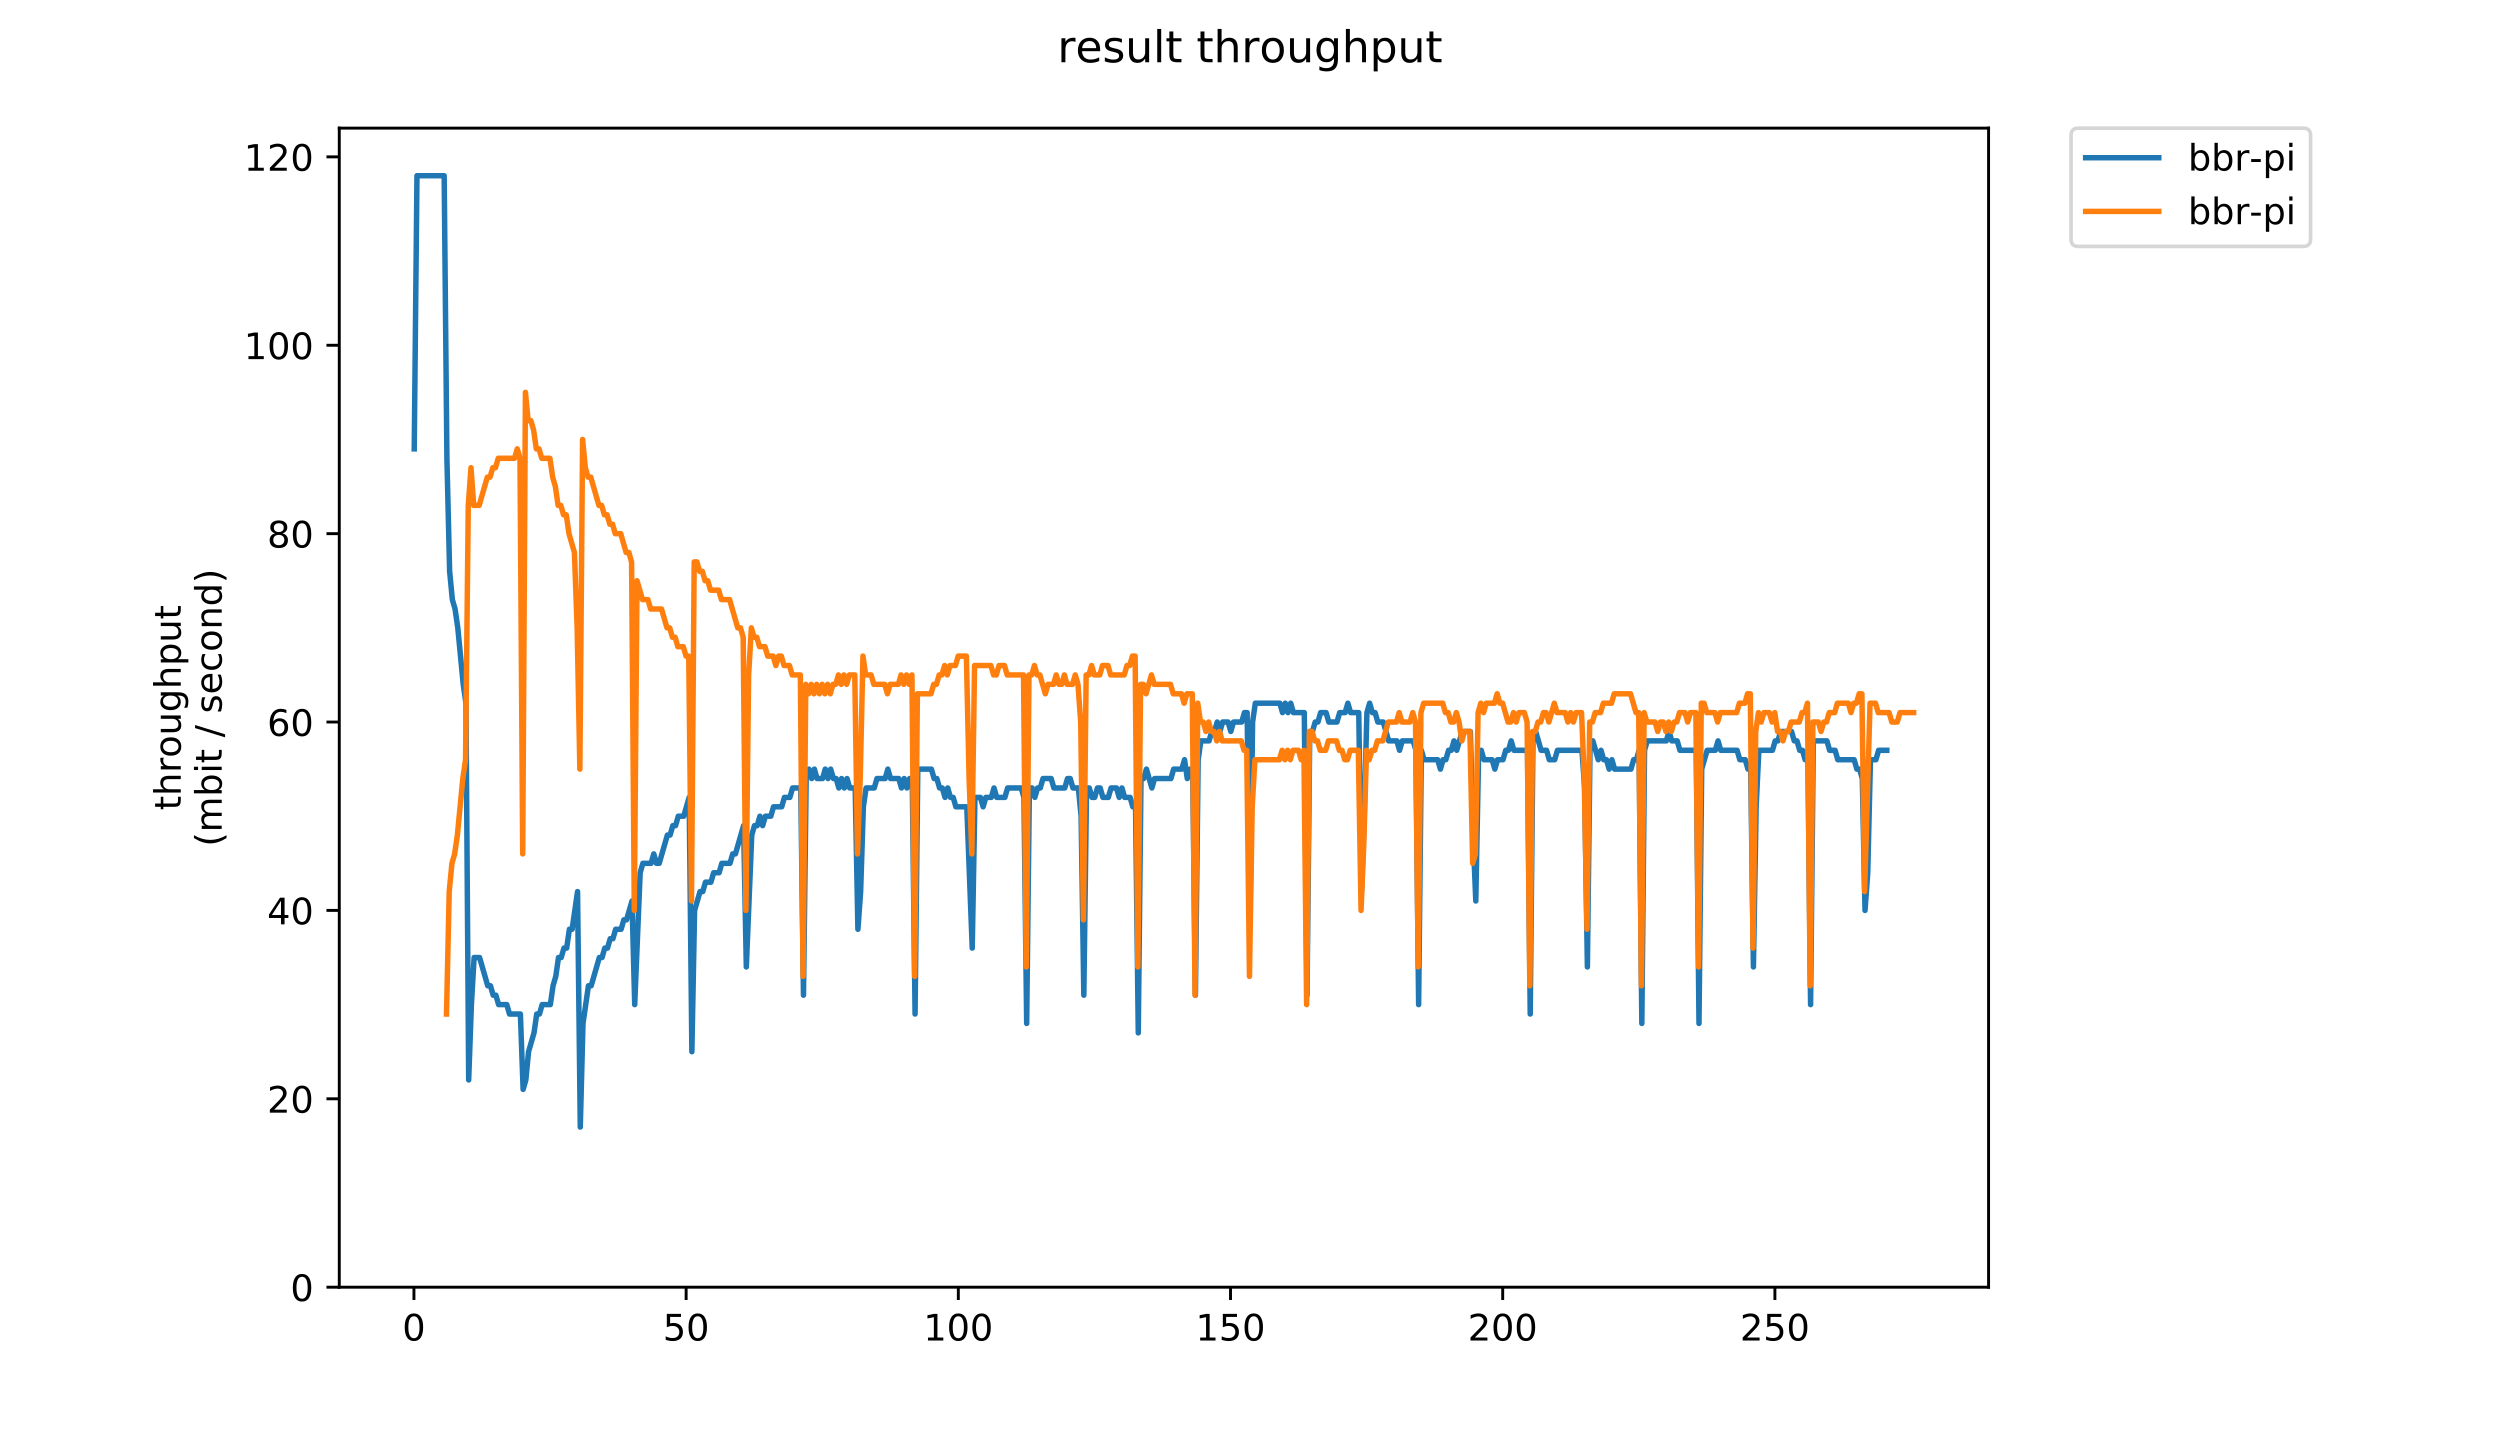 <?xml version="1.0" encoding="utf-8" standalone="no"?>
<!DOCTYPE svg PUBLIC "-//W3C//DTD SVG 1.1//EN"
  "http://www.w3.org/Graphics/SVG/1.1/DTD/svg11.dtd">
<!-- Created with matplotlib (https://matplotlib.org/) -->
<svg height="396pt" version="1.1" viewBox="0 0 684 396" width="684pt" xmlns="http://www.w3.org/2000/svg" xmlns:xlink="http://www.w3.org/1999/xlink">
 <defs>
  <style type="text/css">
*{stroke-linecap:butt;stroke-linejoin:round;}
  </style>
 </defs>
 <g id="figure_1">
  <g id="patch_1">
   <path d="M 0 396 
L 684 396 
L 684 0 
L 0 0 
z
" style="fill:#ffffff;"/>
  </g>
  <g id="axes_1">
   <g id="patch_2">
    <path d="M 92.824 352.174 
L 544.074 352.174 
L 544.074 35.062 
L 92.824 35.062 
z
" style="fill:#ffffff;"/>
   </g>
   <g id="matplotlib.axis_1">
    <g id="xtick_1">
     <g id="line2d_1">
      <defs>
       <path d="M 0 0 
L 0 3.5 
" id="m54b9639ca2" style="stroke:#000000;stroke-width:0.8;"/>
      </defs>
      <g>
       <use style="stroke:#000000;stroke-width:0.8;" x="113.253" xlink:href="#m54b9639ca2" y="352.174"/>
      </g>
     </g>
     <g id="text_1">
      <!-- 0 -->
      <defs>
       <path d="M 31.781 66.406 
Q 24.172 66.406 20.328 58.906 
Q 16.5 51.422 16.5 36.375 
Q 16.5 21.391 20.328 13.891 
Q 24.172 6.391 31.781 6.391 
Q 39.453 6.391 43.281 13.891 
Q 47.125 21.391 47.125 36.375 
Q 47.125 51.422 43.281 58.906 
Q 39.453 66.406 31.781 66.406 
z
M 31.781 74.219 
Q 44.047 74.219 50.516 64.516 
Q 56.984 54.828 56.984 36.375 
Q 56.984 17.969 50.516 8.266 
Q 44.047 -1.422 31.781 -1.422 
Q 19.531 -1.422 13.062 8.266 
Q 6.594 17.969 6.594 36.375 
Q 6.594 54.828 13.062 64.516 
Q 19.531 74.219 31.781 74.219 
z
" id="DejaVuSans-48"/>
      </defs>
      <g transform="translate(110.072 366.773)scale(0.1 -0.1)">
       <use xlink:href="#DejaVuSans-48"/>
      </g>
     </g>
    </g>
    <g id="xtick_2">
     <g id="line2d_2">
      <g>
       <use style="stroke:#000000;stroke-width:0.8;" x="187.725" xlink:href="#m54b9639ca2" y="352.174"/>
      </g>
     </g>
     <g id="text_2">
      <!-- 50 -->
      <defs>
       <path d="M 10.797 72.906 
L 49.516 72.906 
L 49.516 64.594 
L 19.828 64.594 
L 19.828 46.734 
Q 21.969 47.469 24.109 47.828 
Q 26.266 48.188 28.422 48.188 
Q 40.625 48.188 47.75 41.5 
Q 54.891 34.812 54.891 23.391 
Q 54.891 11.625 47.562 5.094 
Q 40.234 -1.422 26.906 -1.422 
Q 22.312 -1.422 17.547 -0.641 
Q 12.797 0.141 7.719 1.703 
L 7.719 11.625 
Q 12.109 9.234 16.797 8.062 
Q 21.484 6.891 26.703 6.891 
Q 35.156 6.891 40.078 11.328 
Q 45.016 15.766 45.016 23.391 
Q 45.016 31 40.078 35.438 
Q 35.156 39.891 26.703 39.891 
Q 22.75 39.891 18.812 39.016 
Q 14.891 38.141 10.797 36.281 
z
" id="DejaVuSans-53"/>
      </defs>
      <g transform="translate(181.363 366.773)scale(0.1 -0.1)">
       <use xlink:href="#DejaVuSans-53"/>
       <use x="63.623" xlink:href="#DejaVuSans-48"/>
      </g>
     </g>
    </g>
    <g id="xtick_3">
     <g id="line2d_3">
      <g>
       <use style="stroke:#000000;stroke-width:0.8;" x="262.197" xlink:href="#m54b9639ca2" y="352.174"/>
      </g>
     </g>
     <g id="text_3">
      <!-- 100 -->
      <defs>
       <path d="M 12.406 8.297 
L 28.516 8.297 
L 28.516 63.922 
L 10.984 60.406 
L 10.984 69.391 
L 28.422 72.906 
L 38.281 72.906 
L 38.281 8.297 
L 54.391 8.297 
L 54.391 0 
L 12.406 0 
z
" id="DejaVuSans-49"/>
      </defs>
      <g transform="translate(252.653 366.773)scale(0.1 -0.1)">
       <use xlink:href="#DejaVuSans-49"/>
       <use x="63.623" xlink:href="#DejaVuSans-48"/>
       <use x="127.246" xlink:href="#DejaVuSans-48"/>
      </g>
     </g>
    </g>
    <g id="xtick_4">
     <g id="line2d_4">
      <g>
       <use style="stroke:#000000;stroke-width:0.8;" x="336.668" xlink:href="#m54b9639ca2" y="352.174"/>
      </g>
     </g>
     <g id="text_4">
      <!-- 150 -->
      <g transform="translate(327.125 366.773)scale(0.1 -0.1)">
       <use xlink:href="#DejaVuSans-49"/>
       <use x="63.623" xlink:href="#DejaVuSans-53"/>
       <use x="127.246" xlink:href="#DejaVuSans-48"/>
      </g>
     </g>
    </g>
    <g id="xtick_5">
     <g id="line2d_5">
      <g>
       <use style="stroke:#000000;stroke-width:0.8;" x="411.14" xlink:href="#m54b9639ca2" y="352.174"/>
      </g>
     </g>
     <g id="text_5">
      <!-- 200 -->
      <defs>
       <path d="M 19.188 8.297 
L 53.609 8.297 
L 53.609 0 
L 7.328 0 
L 7.328 8.297 
Q 12.938 14.109 22.625 23.891 
Q 32.328 33.688 34.812 36.531 
Q 39.547 41.844 41.422 45.531 
Q 43.312 49.219 43.312 52.781 
Q 43.312 58.594 39.234 62.25 
Q 35.156 65.922 28.609 65.922 
Q 23.969 65.922 18.812 64.312 
Q 13.672 62.703 7.812 59.422 
L 7.812 69.391 
Q 13.766 71.781 18.938 73 
Q 24.125 74.219 28.422 74.219 
Q 39.75 74.219 46.484 68.547 
Q 53.219 62.891 53.219 53.422 
Q 53.219 48.922 51.531 44.891 
Q 49.859 40.875 45.406 35.406 
Q 44.188 33.984 37.641 27.219 
Q 31.109 20.453 19.188 8.297 
z
" id="DejaVuSans-50"/>
      </defs>
      <g transform="translate(401.596 366.773)scale(0.1 -0.1)">
       <use xlink:href="#DejaVuSans-50"/>
       <use x="63.623" xlink:href="#DejaVuSans-48"/>
       <use x="127.246" xlink:href="#DejaVuSans-48"/>
      </g>
     </g>
    </g>
    <g id="xtick_6">
     <g id="line2d_6">
      <g>
       <use style="stroke:#000000;stroke-width:0.8;" x="485.612" xlink:href="#m54b9639ca2" y="352.174"/>
      </g>
     </g>
     <g id="text_6">
      <!-- 250 -->
      <g transform="translate(476.068 366.773)scale(0.1 -0.1)">
       <use xlink:href="#DejaVuSans-50"/>
       <use x="63.623" xlink:href="#DejaVuSans-53"/>
       <use x="127.246" xlink:href="#DejaVuSans-48"/>
      </g>
     </g>
    </g>
   </g>
   <g id="matplotlib.axis_2">
    <g id="ytick_1">
     <g id="line2d_7">
      <defs>
       <path d="M 0 0 
L -3.5 0 
" id="m27538dde9c" style="stroke:#000000;stroke-width:0.8;"/>
      </defs>
      <g>
       <use style="stroke:#000000;stroke-width:0.8;" x="92.824" xlink:href="#m27538dde9c" y="352.174"/>
      </g>
     </g>
     <g id="text_7">
      <!-- 0 -->
      <g transform="translate(79.461 355.973)scale(0.1 -0.1)">
       <use xlink:href="#DejaVuSans-48"/>
      </g>
     </g>
    </g>
    <g id="ytick_2">
     <g id="line2d_8">
      <g>
       <use style="stroke:#000000;stroke-width:0.8;" x="92.824" xlink:href="#m27538dde9c" y="300.632"/>
      </g>
     </g>
     <g id="text_8">
      <!-- 20 -->
      <g transform="translate(73.099 304.431)scale(0.1 -0.1)">
       <use xlink:href="#DejaVuSans-50"/>
       <use x="63.623" xlink:href="#DejaVuSans-48"/>
      </g>
     </g>
    </g>
    <g id="ytick_3">
     <g id="line2d_9">
      <g>
       <use style="stroke:#000000;stroke-width:0.8;" x="92.824" xlink:href="#m27538dde9c" y="249.09"/>
      </g>
     </g>
     <g id="text_9">
      <!-- 40 -->
      <defs>
       <path d="M 37.797 64.312 
L 12.891 25.391 
L 37.797 25.391 
z
M 35.203 72.906 
L 47.609 72.906 
L 47.609 25.391 
L 58.016 25.391 
L 58.016 17.188 
L 47.609 17.188 
L 47.609 0 
L 37.797 0 
L 37.797 17.188 
L 4.891 17.188 
L 4.891 26.703 
z
" id="DejaVuSans-52"/>
      </defs>
      <g transform="translate(73.099 252.89)scale(0.1 -0.1)">
       <use xlink:href="#DejaVuSans-52"/>
       <use x="63.623" xlink:href="#DejaVuSans-48"/>
      </g>
     </g>
    </g>
    <g id="ytick_4">
     <g id="line2d_10">
      <g>
       <use style="stroke:#000000;stroke-width:0.8;" x="92.824" xlink:href="#m27538dde9c" y="197.548"/>
      </g>
     </g>
     <g id="text_10">
      <!-- 60 -->
      <defs>
       <path d="M 33.016 40.375 
Q 26.375 40.375 22.484 35.828 
Q 18.609 31.297 18.609 23.391 
Q 18.609 15.531 22.484 10.953 
Q 26.375 6.391 33.016 6.391 
Q 39.656 6.391 43.531 10.953 
Q 47.406 15.531 47.406 23.391 
Q 47.406 31.297 43.531 35.828 
Q 39.656 40.375 33.016 40.375 
z
M 52.594 71.297 
L 52.594 62.312 
Q 48.875 64.062 45.094 64.984 
Q 41.312 65.922 37.594 65.922 
Q 27.828 65.922 22.672 59.328 
Q 17.531 52.734 16.797 39.406 
Q 19.672 43.656 24.016 45.922 
Q 28.375 48.188 33.594 48.188 
Q 44.578 48.188 50.953 41.516 
Q 57.328 34.859 57.328 23.391 
Q 57.328 12.156 50.688 5.359 
Q 44.047 -1.422 33.016 -1.422 
Q 20.359 -1.422 13.672 8.266 
Q 6.984 17.969 6.984 36.375 
Q 6.984 53.656 15.188 63.938 
Q 23.391 74.219 37.203 74.219 
Q 40.922 74.219 44.703 73.484 
Q 48.484 72.75 52.594 71.297 
z
" id="DejaVuSans-54"/>
      </defs>
      <g transform="translate(73.099 201.348)scale(0.1 -0.1)">
       <use xlink:href="#DejaVuSans-54"/>
       <use x="63.623" xlink:href="#DejaVuSans-48"/>
      </g>
     </g>
    </g>
    <g id="ytick_5">
     <g id="line2d_11">
      <g>
       <use style="stroke:#000000;stroke-width:0.8;" x="92.824" xlink:href="#m27538dde9c" y="146.006"/>
      </g>
     </g>
     <g id="text_11">
      <!-- 80 -->
      <defs>
       <path d="M 31.781 34.625 
Q 24.75 34.625 20.719 30.859 
Q 16.703 27.094 16.703 20.516 
Q 16.703 13.922 20.719 10.156 
Q 24.75 6.391 31.781 6.391 
Q 38.812 6.391 42.859 10.172 
Q 46.922 13.969 46.922 20.516 
Q 46.922 27.094 42.891 30.859 
Q 38.875 34.625 31.781 34.625 
z
M 21.922 38.812 
Q 15.578 40.375 12.031 44.719 
Q 8.5 49.078 8.5 55.328 
Q 8.5 64.062 14.719 69.141 
Q 20.953 74.219 31.781 74.219 
Q 42.672 74.219 48.875 69.141 
Q 55.078 64.062 55.078 55.328 
Q 55.078 49.078 51.531 44.719 
Q 48 40.375 41.703 38.812 
Q 48.828 37.156 52.797 32.312 
Q 56.781 27.484 56.781 20.516 
Q 56.781 9.906 50.312 4.234 
Q 43.844 -1.422 31.781 -1.422 
Q 19.734 -1.422 13.25 4.234 
Q 6.781 9.906 6.781 20.516 
Q 6.781 27.484 10.781 32.312 
Q 14.797 37.156 21.922 38.812 
z
M 18.312 54.391 
Q 18.312 48.734 21.844 45.562 
Q 25.391 42.391 31.781 42.391 
Q 38.141 42.391 41.719 45.562 
Q 45.312 48.734 45.312 54.391 
Q 45.312 60.062 41.719 63.234 
Q 38.141 66.406 31.781 66.406 
Q 25.391 66.406 21.844 63.234 
Q 18.312 60.062 18.312 54.391 
z
" id="DejaVuSans-56"/>
      </defs>
      <g transform="translate(73.099 149.806)scale(0.1 -0.1)">
       <use xlink:href="#DejaVuSans-56"/>
       <use x="63.623" xlink:href="#DejaVuSans-48"/>
      </g>
     </g>
    </g>
    <g id="ytick_6">
     <g id="line2d_12">
      <g>
       <use style="stroke:#000000;stroke-width:0.8;" x="92.824" xlink:href="#m27538dde9c" y="94.465"/>
      </g>
     </g>
     <g id="text_12">
      <!-- 100 -->
      <g transform="translate(66.736 98.264)scale(0.1 -0.1)">
       <use xlink:href="#DejaVuSans-49"/>
       <use x="63.623" xlink:href="#DejaVuSans-48"/>
       <use x="127.246" xlink:href="#DejaVuSans-48"/>
      </g>
     </g>
    </g>
    <g id="ytick_7">
     <g id="line2d_13">
      <g>
       <use style="stroke:#000000;stroke-width:0.8;" x="92.824" xlink:href="#m27538dde9c" y="42.923"/>
      </g>
     </g>
     <g id="text_13">
      <!-- 120 -->
      <g transform="translate(66.736 46.722)scale(0.1 -0.1)">
       <use xlink:href="#DejaVuSans-49"/>
       <use x="63.623" xlink:href="#DejaVuSans-50"/>
       <use x="127.246" xlink:href="#DejaVuSans-48"/>
      </g>
     </g>
    </g>
    <g id="text_14">
     <!-- throughput -->
     <defs>
      <path d="M 18.312 70.219 
L 18.312 54.688 
L 36.812 54.688 
L 36.812 47.703 
L 18.312 47.703 
L 18.312 18.016 
Q 18.312 11.328 20.141 9.422 
Q 21.969 7.516 27.594 7.516 
L 36.812 7.516 
L 36.812 0 
L 27.594 0 
Q 17.188 0 13.234 3.875 
Q 9.281 7.766 9.281 18.016 
L 9.281 47.703 
L 2.688 47.703 
L 2.688 54.688 
L 9.281 54.688 
L 9.281 70.219 
z
" id="DejaVuSans-116"/>
      <path d="M 54.891 33.016 
L 54.891 0 
L 45.906 0 
L 45.906 32.719 
Q 45.906 40.484 42.875 44.328 
Q 39.844 48.188 33.797 48.188 
Q 26.516 48.188 22.312 43.547 
Q 18.109 38.922 18.109 30.906 
L 18.109 0 
L 9.078 0 
L 9.078 75.984 
L 18.109 75.984 
L 18.109 46.188 
Q 21.344 51.125 25.703 53.562 
Q 30.078 56 35.797 56 
Q 45.219 56 50.047 50.172 
Q 54.891 44.344 54.891 33.016 
z
" id="DejaVuSans-104"/>
      <path d="M 41.109 46.297 
Q 39.594 47.172 37.812 47.578 
Q 36.031 48 33.891 48 
Q 26.266 48 22.188 43.047 
Q 18.109 38.094 18.109 28.812 
L 18.109 0 
L 9.078 0 
L 9.078 54.688 
L 18.109 54.688 
L 18.109 46.188 
Q 20.953 51.172 25.484 53.578 
Q 30.031 56 36.531 56 
Q 37.453 56 38.578 55.875 
Q 39.703 55.766 41.062 55.516 
z
" id="DejaVuSans-114"/>
      <path d="M 30.609 48.391 
Q 23.391 48.391 19.188 42.75 
Q 14.984 37.109 14.984 27.297 
Q 14.984 17.484 19.156 11.844 
Q 23.344 6.203 30.609 6.203 
Q 37.797 6.203 41.984 11.859 
Q 46.188 17.531 46.188 27.297 
Q 46.188 37.016 41.984 42.703 
Q 37.797 48.391 30.609 48.391 
z
M 30.609 56 
Q 42.328 56 49.016 48.375 
Q 55.719 40.766 55.719 27.297 
Q 55.719 13.875 49.016 6.219 
Q 42.328 -1.422 30.609 -1.422 
Q 18.844 -1.422 12.172 6.219 
Q 5.516 13.875 5.516 27.297 
Q 5.516 40.766 12.172 48.375 
Q 18.844 56 30.609 56 
z
" id="DejaVuSans-111"/>
      <path d="M 8.5 21.578 
L 8.5 54.688 
L 17.484 54.688 
L 17.484 21.922 
Q 17.484 14.156 20.5 10.266 
Q 23.531 6.391 29.594 6.391 
Q 36.859 6.391 41.078 11.031 
Q 45.312 15.672 45.312 23.688 
L 45.312 54.688 
L 54.297 54.688 
L 54.297 0 
L 45.312 0 
L 45.312 8.406 
Q 42.047 3.422 37.719 1 
Q 33.406 -1.422 27.688 -1.422 
Q 18.266 -1.422 13.375 4.438 
Q 8.5 10.297 8.5 21.578 
z
M 31.109 56 
z
" id="DejaVuSans-117"/>
      <path d="M 45.406 27.984 
Q 45.406 37.75 41.375 43.109 
Q 37.359 48.484 30.078 48.484 
Q 22.859 48.484 18.828 43.109 
Q 14.797 37.75 14.797 27.984 
Q 14.797 18.266 18.828 12.891 
Q 22.859 7.516 30.078 7.516 
Q 37.359 7.516 41.375 12.891 
Q 45.406 18.266 45.406 27.984 
z
M 54.391 6.781 
Q 54.391 -7.172 48.188 -13.984 
Q 42 -20.797 29.203 -20.797 
Q 24.469 -20.797 20.266 -20.094 
Q 16.062 -19.391 12.109 -17.922 
L 12.109 -9.188 
Q 16.062 -11.328 19.922 -12.344 
Q 23.781 -13.375 27.781 -13.375 
Q 36.625 -13.375 41.016 -8.766 
Q 45.406 -4.156 45.406 5.172 
L 45.406 9.625 
Q 42.625 4.781 38.281 2.391 
Q 33.938 0 27.875 0 
Q 17.828 0 11.672 7.656 
Q 5.516 15.328 5.516 27.984 
Q 5.516 40.672 11.672 48.328 
Q 17.828 56 27.875 56 
Q 33.938 56 38.281 53.609 
Q 42.625 51.219 45.406 46.391 
L 45.406 54.688 
L 54.391 54.688 
z
" id="DejaVuSans-103"/>
      <path d="M 18.109 8.203 
L 18.109 -20.797 
L 9.078 -20.797 
L 9.078 54.688 
L 18.109 54.688 
L 18.109 46.391 
Q 20.953 51.266 25.266 53.625 
Q 29.594 56 35.594 56 
Q 45.562 56 51.781 48.094 
Q 58.016 40.188 58.016 27.297 
Q 58.016 14.406 51.781 6.484 
Q 45.562 -1.422 35.594 -1.422 
Q 29.594 -1.422 25.266 0.953 
Q 20.953 3.328 18.109 8.203 
z
M 48.688 27.297 
Q 48.688 37.203 44.609 42.844 
Q 40.531 48.484 33.406 48.484 
Q 26.266 48.484 22.188 42.844 
Q 18.109 37.203 18.109 27.297 
Q 18.109 17.391 22.188 11.75 
Q 26.266 6.109 33.406 6.109 
Q 40.531 6.109 44.609 11.75 
Q 48.688 17.391 48.688 27.297 
z
" id="DejaVuSans-112"/>
     </defs>
     <g transform="translate(49.459 221.675)rotate(-90)scale(0.1 -0.1)">
      <use xlink:href="#DejaVuSans-116"/>
      <use x="39.209" xlink:href="#DejaVuSans-104"/>
      <use x="102.588" xlink:href="#DejaVuSans-114"/>
      <use x="143.67" xlink:href="#DejaVuSans-111"/>
      <use x="204.852" xlink:href="#DejaVuSans-117"/>
      <use x="268.23" xlink:href="#DejaVuSans-103"/>
      <use x="331.707" xlink:href="#DejaVuSans-104"/>
      <use x="395.086" xlink:href="#DejaVuSans-112"/>
      <use x="458.562" xlink:href="#DejaVuSans-117"/>
      <use x="521.941" xlink:href="#DejaVuSans-116"/>
     </g>
     <!-- (mbit / second) -->
     <defs>
      <path d="M 31 75.875 
Q 24.469 64.656 21.281 53.656 
Q 18.109 42.672 18.109 31.391 
Q 18.109 20.125 21.312 9.062 
Q 24.516 -2 31 -13.188 
L 23.188 -13.188 
Q 15.875 -1.703 12.234 9.375 
Q 8.594 20.453 8.594 31.391 
Q 8.594 42.281 12.203 53.312 
Q 15.828 64.359 23.188 75.875 
z
" id="DejaVuSans-40"/>
      <path d="M 52 44.188 
Q 55.375 50.25 60.062 53.125 
Q 64.75 56 71.094 56 
Q 79.641 56 84.281 50.016 
Q 88.922 44.047 88.922 33.016 
L 88.922 0 
L 79.891 0 
L 79.891 32.719 
Q 79.891 40.578 77.094 44.375 
Q 74.312 48.188 68.609 48.188 
Q 61.625 48.188 57.562 43.547 
Q 53.516 38.922 53.516 30.906 
L 53.516 0 
L 44.484 0 
L 44.484 32.719 
Q 44.484 40.625 41.703 44.406 
Q 38.922 48.188 33.109 48.188 
Q 26.219 48.188 22.156 43.531 
Q 18.109 38.875 18.109 30.906 
L 18.109 0 
L 9.078 0 
L 9.078 54.688 
L 18.109 54.688 
L 18.109 46.188 
Q 21.188 51.219 25.484 53.609 
Q 29.781 56 35.688 56 
Q 41.656 56 45.828 52.969 
Q 50 49.953 52 44.188 
z
" id="DejaVuSans-109"/>
      <path d="M 48.688 27.297 
Q 48.688 37.203 44.609 42.844 
Q 40.531 48.484 33.406 48.484 
Q 26.266 48.484 22.188 42.844 
Q 18.109 37.203 18.109 27.297 
Q 18.109 17.391 22.188 11.75 
Q 26.266 6.109 33.406 6.109 
Q 40.531 6.109 44.609 11.75 
Q 48.688 17.391 48.688 27.297 
z
M 18.109 46.391 
Q 20.953 51.266 25.266 53.625 
Q 29.594 56 35.594 56 
Q 45.562 56 51.781 48.094 
Q 58.016 40.188 58.016 27.297 
Q 58.016 14.406 51.781 6.484 
Q 45.562 -1.422 35.594 -1.422 
Q 29.594 -1.422 25.266 0.953 
Q 20.953 3.328 18.109 8.203 
L 18.109 0 
L 9.078 0 
L 9.078 75.984 
L 18.109 75.984 
z
" id="DejaVuSans-98"/>
      <path d="M 9.422 54.688 
L 18.406 54.688 
L 18.406 0 
L 9.422 0 
z
M 9.422 75.984 
L 18.406 75.984 
L 18.406 64.594 
L 9.422 64.594 
z
" id="DejaVuSans-105"/>
      <path id="DejaVuSans-32"/>
      <path d="M 25.391 72.906 
L 33.688 72.906 
L 8.297 -9.281 
L 0 -9.281 
z
" id="DejaVuSans-47"/>
      <path d="M 44.281 53.078 
L 44.281 44.578 
Q 40.484 46.531 36.375 47.5 
Q 32.281 48.484 27.875 48.484 
Q 21.188 48.484 17.844 46.438 
Q 14.5 44.391 14.5 40.281 
Q 14.5 37.156 16.891 35.375 
Q 19.281 33.594 26.516 31.984 
L 29.594 31.297 
Q 39.156 29.25 43.188 25.516 
Q 47.219 21.781 47.219 15.094 
Q 47.219 7.469 41.188 3.016 
Q 35.156 -1.422 24.609 -1.422 
Q 20.219 -1.422 15.453 -0.562 
Q 10.688 0.297 5.422 2 
L 5.422 11.281 
Q 10.406 8.688 15.234 7.391 
Q 20.062 6.109 24.812 6.109 
Q 31.156 6.109 34.562 8.281 
Q 37.984 10.453 37.984 14.406 
Q 37.984 18.062 35.516 20.016 
Q 33.062 21.969 24.703 23.781 
L 21.578 24.516 
Q 13.234 26.266 9.516 29.906 
Q 5.812 33.547 5.812 39.891 
Q 5.812 47.609 11.281 51.797 
Q 16.75 56 26.812 56 
Q 31.781 56 36.172 55.266 
Q 40.578 54.547 44.281 53.078 
z
" id="DejaVuSans-115"/>
      <path d="M 56.203 29.594 
L 56.203 25.203 
L 14.891 25.203 
Q 15.484 15.922 20.484 11.062 
Q 25.484 6.203 34.422 6.203 
Q 39.594 6.203 44.453 7.469 
Q 49.312 8.734 54.109 11.281 
L 54.109 2.781 
Q 49.266 0.734 44.188 -0.344 
Q 39.109 -1.422 33.891 -1.422 
Q 20.797 -1.422 13.156 6.188 
Q 5.516 13.812 5.516 26.812 
Q 5.516 40.234 12.766 48.109 
Q 20.016 56 32.328 56 
Q 43.359 56 49.781 48.891 
Q 56.203 41.797 56.203 29.594 
z
M 47.219 32.234 
Q 47.125 39.594 43.094 43.984 
Q 39.062 48.391 32.422 48.391 
Q 24.906 48.391 20.391 44.141 
Q 15.875 39.891 15.188 32.172 
z
" id="DejaVuSans-101"/>
      <path d="M 48.781 52.594 
L 48.781 44.188 
Q 44.969 46.297 41.141 47.344 
Q 37.312 48.391 33.406 48.391 
Q 24.656 48.391 19.812 42.844 
Q 14.984 37.312 14.984 27.297 
Q 14.984 17.281 19.812 11.734 
Q 24.656 6.203 33.406 6.203 
Q 37.312 6.203 41.141 7.25 
Q 44.969 8.297 48.781 10.406 
L 48.781 2.094 
Q 45.016 0.344 40.984 -0.531 
Q 36.969 -1.422 32.422 -1.422 
Q 20.062 -1.422 12.781 6.344 
Q 5.516 14.109 5.516 27.297 
Q 5.516 40.672 12.859 48.328 
Q 20.219 56 33.016 56 
Q 37.156 56 41.109 55.141 
Q 45.062 54.297 48.781 52.594 
z
" id="DejaVuSans-99"/>
      <path d="M 54.891 33.016 
L 54.891 0 
L 45.906 0 
L 45.906 32.719 
Q 45.906 40.484 42.875 44.328 
Q 39.844 48.188 33.797 48.188 
Q 26.516 48.188 22.312 43.547 
Q 18.109 38.922 18.109 30.906 
L 18.109 0 
L 9.078 0 
L 9.078 54.688 
L 18.109 54.688 
L 18.109 46.188 
Q 21.344 51.125 25.703 53.562 
Q 30.078 56 35.797 56 
Q 45.219 56 50.047 50.172 
Q 54.891 44.344 54.891 33.016 
z
" id="DejaVuSans-110"/>
      <path d="M 45.406 46.391 
L 45.406 75.984 
L 54.391 75.984 
L 54.391 0 
L 45.406 0 
L 45.406 8.203 
Q 42.578 3.328 38.25 0.953 
Q 33.938 -1.422 27.875 -1.422 
Q 17.969 -1.422 11.734 6.484 
Q 5.516 14.406 5.516 27.297 
Q 5.516 40.188 11.734 48.094 
Q 17.969 56 27.875 56 
Q 33.938 56 38.25 53.625 
Q 42.578 51.266 45.406 46.391 
z
M 14.797 27.297 
Q 14.797 17.391 18.875 11.75 
Q 22.953 6.109 30.078 6.109 
Q 37.203 6.109 41.297 11.75 
Q 45.406 17.391 45.406 27.297 
Q 45.406 37.203 41.297 42.844 
Q 37.203 48.484 30.078 48.484 
Q 22.953 48.484 18.875 42.844 
Q 14.797 37.203 14.797 27.297 
z
" id="DejaVuSans-100"/>
      <path d="M 8.016 75.875 
L 15.828 75.875 
Q 23.141 64.359 26.781 53.312 
Q 30.422 42.281 30.422 31.391 
Q 30.422 20.453 26.781 9.375 
Q 23.141 -1.703 15.828 -13.188 
L 8.016 -13.188 
Q 14.5 -2 17.703 9.062 
Q 20.906 20.125 20.906 31.391 
Q 20.906 42.672 17.703 53.656 
Q 14.5 64.656 8.016 75.875 
z
" id="DejaVuSans-41"/>
     </defs>
     <g transform="translate(60.657 231.609)rotate(-90)scale(0.1 -0.1)">
      <use xlink:href="#DejaVuSans-40"/>
      <use x="39.014" xlink:href="#DejaVuSans-109"/>
      <use x="136.426" xlink:href="#DejaVuSans-98"/>
      <use x="199.902" xlink:href="#DejaVuSans-105"/>
      <use x="227.686" xlink:href="#DejaVuSans-116"/>
      <use x="266.895" xlink:href="#DejaVuSans-32"/>
      <use x="298.682" xlink:href="#DejaVuSans-47"/>
      <use x="332.373" xlink:href="#DejaVuSans-32"/>
      <use x="364.16" xlink:href="#DejaVuSans-115"/>
      <use x="416.26" xlink:href="#DejaVuSans-101"/>
      <use x="477.783" xlink:href="#DejaVuSans-99"/>
      <use x="532.764" xlink:href="#DejaVuSans-111"/>
      <use x="593.945" xlink:href="#DejaVuSans-110"/>
      <use x="657.324" xlink:href="#DejaVuSans-100"/>
      <use x="720.801" xlink:href="#DejaVuSans-41"/>
     </g>
    </g>
   </g>
   <g id="line2d_14">
    <path clip-path="url(#pc9850c659a)" d="M 113.335 122.813 
L 114.08 48.077 
L 121.527 48.077 
L 122.272 125.39 
L 123.017 156.315 
L 123.761 164.046 
L 124.506 166.623 
L 125.251 171.777 
L 126.74 187.24 
L 127.485 192.394 
L 128.23 295.478 
L 128.974 274.861 
L 129.719 261.976 
L 131.208 261.976 
L 133.443 269.707 
L 134.187 269.707 
L 134.932 272.284 
L 135.677 272.284 
L 136.421 274.861 
L 138.656 274.861 
L 139.4 277.438 
L 142.379 277.438 
L 143.124 298.055 
L 143.869 295.478 
L 144.613 287.747 
L 146.103 282.593 
L 146.848 277.438 
L 147.592 277.438 
L 148.337 274.861 
L 150.571 274.861 
L 151.316 269.707 
L 152.061 267.13 
L 152.805 261.976 
L 153.55 261.976 
L 154.295 259.399 
L 155.039 259.399 
L 155.784 254.245 
L 156.529 254.245 
L 158.018 243.936 
L 158.763 308.364 
L 159.508 280.015 
L 160.997 269.707 
L 161.742 269.707 
L 163.976 261.976 
L 164.721 261.976 
L 165.465 259.399 
L 166.21 259.399 
L 166.955 256.822 
L 167.7 256.822 
L 168.444 254.245 
L 169.934 254.245 
L 170.678 251.667 
L 171.423 251.667 
L 172.913 246.513 
L 173.657 274.861 
L 175.147 238.782 
L 175.891 236.205 
L 178.126 236.205 
L 178.87 233.628 
L 179.615 236.205 
L 180.36 236.205 
L 182.594 228.474 
L 183.339 228.474 
L 184.083 225.896 
L 184.828 225.896 
L 185.573 223.319 
L 187.062 223.319 
L 188.552 218.165 
L 189.296 287.747 
L 190.041 249.09 
L 191.531 243.936 
L 192.275 243.936 
L 193.02 241.359 
L 194.509 241.359 
L 195.254 238.782 
L 196.744 238.782 
L 197.488 236.205 
L 199.722 236.205 
L 200.467 233.628 
L 201.212 233.628 
L 203.446 225.896 
L 204.191 264.553 
L 205.68 228.474 
L 206.425 225.896 
L 207.17 225.896 
L 207.914 223.319 
L 208.659 225.896 
L 209.404 223.319 
L 210.893 223.319 
L 211.638 220.742 
L 213.872 220.742 
L 214.617 218.165 
L 216.106 218.165 
L 216.851 215.588 
L 219.085 215.588 
L 219.83 272.284 
L 220.574 213.011 
L 221.319 210.434 
L 222.064 213.011 
L 222.809 210.434 
L 223.553 213.011 
L 225.043 213.011 
L 225.788 210.434 
L 226.532 213.011 
L 227.277 210.434 
L 228.022 213.011 
L 228.766 213.011 
L 229.511 215.588 
L 230.256 213.011 
L 231.001 215.588 
L 231.745 213.011 
L 232.49 215.588 
L 233.979 215.588 
L 234.724 254.245 
L 235.469 243.936 
L 236.214 220.742 
L 236.958 215.588 
L 239.192 215.588 
L 239.937 213.011 
L 242.171 213.011 
L 242.916 210.434 
L 243.661 213.011 
L 245.895 213.011 
L 246.64 215.588 
L 247.384 213.011 
L 248.129 215.588 
L 248.874 213.011 
L 249.618 215.588 
L 250.363 277.438 
L 251.108 210.434 
L 254.831 210.434 
L 255.576 213.011 
L 256.321 213.011 
L 257.066 215.588 
L 257.81 215.588 
L 258.555 218.165 
L 259.3 215.588 
L 260.044 218.165 
L 260.789 218.165 
L 261.534 220.742 
L 264.513 220.742 
L 266.002 259.399 
L 266.747 218.165 
L 268.236 218.165 
L 268.981 220.742 
L 269.726 218.165 
L 271.215 218.165 
L 271.96 215.588 
L 272.705 218.165 
L 274.939 218.165 
L 275.684 215.588 
L 279.407 215.588 
L 280.152 218.165 
L 280.897 280.015 
L 281.641 215.588 
L 282.386 215.588 
L 283.131 218.165 
L 283.875 215.588 
L 284.62 215.588 
L 285.365 213.011 
L 287.599 213.011 
L 288.344 215.588 
L 291.323 215.588 
L 292.067 213.011 
L 292.812 213.011 
L 293.557 215.588 
L 295.046 215.588 
L 295.791 223.319 
L 296.536 272.284 
L 297.28 215.588 
L 298.025 215.588 
L 298.77 218.165 
L 299.514 218.165 
L 300.259 215.588 
L 301.004 215.588 
L 301.749 218.165 
L 303.238 218.165 
L 303.983 215.588 
L 305.472 215.588 
L 306.217 218.165 
L 306.962 215.588 
L 307.706 218.165 
L 309.196 218.165 
L 309.941 220.742 
L 310.685 220.742 
L 311.43 282.593 
L 312.175 213.011 
L 312.919 213.011 
L 313.664 210.434 
L 315.154 215.588 
L 315.898 213.011 
L 320.367 213.011 
L 321.111 210.434 
L 323.345 210.434 
L 324.09 207.857 
L 324.835 213.011 
L 325.58 210.434 
L 326.324 210.434 
L 327.069 272.284 
L 327.814 207.857 
L 328.558 202.703 
L 330.793 202.703 
L 331.537 200.126 
L 332.282 200.126 
L 333.027 197.548 
L 333.771 200.126 
L 334.516 197.548 
L 336.006 197.548 
L 336.75 200.126 
L 337.495 197.548 
L 339.729 197.548 
L 340.474 194.971 
L 341.219 194.971 
L 341.963 254.245 
L 342.708 197.548 
L 343.453 192.394 
L 350.155 192.394 
L 350.9 194.971 
L 351.645 192.394 
L 352.389 194.971 
L 353.134 192.394 
L 353.879 194.971 
L 356.858 194.971 
L 357.602 272.284 
L 358.347 200.126 
L 359.092 200.126 
L 359.837 197.548 
L 360.581 197.548 
L 361.326 194.971 
L 362.815 194.971 
L 363.56 197.548 
L 365.794 197.548 
L 366.539 194.971 
L 368.028 194.971 
L 368.773 192.394 
L 369.518 194.971 
L 371.752 194.971 
L 372.497 243.936 
L 373.241 223.319 
L 373.986 194.971 
L 374.731 192.394 
L 375.476 194.971 
L 376.22 194.971 
L 376.965 197.548 
L 378.454 197.548 
L 379.944 202.703 
L 382.178 202.703 
L 382.923 205.28 
L 383.667 202.703 
L 386.646 202.703 
L 387.391 205.28 
L 388.136 274.861 
L 388.881 205.28 
L 389.625 207.857 
L 393.349 207.857 
L 394.094 210.434 
L 394.838 207.857 
L 395.583 207.857 
L 396.328 205.28 
L 397.072 205.28 
L 397.817 202.703 
L 398.562 205.28 
L 400.051 200.126 
L 402.285 200.126 
L 403.03 228.474 
L 403.775 246.513 
L 404.52 207.857 
L 405.264 205.28 
L 406.009 207.857 
L 408.243 207.857 
L 408.988 210.434 
L 409.733 207.857 
L 411.222 207.857 
L 411.967 205.28 
L 412.711 205.28 
L 413.456 202.703 
L 414.201 205.28 
L 417.924 205.28 
L 418.669 277.438 
L 419.414 202.703 
L 420.159 200.126 
L 421.648 205.28 
L 423.137 205.28 
L 423.882 207.857 
L 425.372 207.857 
L 426.116 205.28 
L 432.819 205.28 
L 433.564 215.588 
L 434.308 264.553 
L 435.053 202.703 
L 435.798 202.703 
L 437.287 207.857 
L 438.032 205.28 
L 438.777 207.857 
L 439.521 207.857 
L 440.266 210.434 
L 441.011 207.857 
L 441.755 210.434 
L 446.224 210.434 
L 446.968 207.857 
L 447.713 207.857 
L 448.458 205.28 
L 449.203 280.015 
L 449.947 205.28 
L 450.692 202.703 
L 455.905 202.703 
L 456.65 200.126 
L 457.394 202.703 
L 458.884 202.703 
L 459.629 205.28 
L 464.097 205.28 
L 464.842 280.015 
L 465.586 210.434 
L 467.076 205.28 
L 469.31 205.28 
L 470.055 202.703 
L 470.799 205.28 
L 475.268 205.28 
L 476.012 207.857 
L 477.502 207.857 
L 478.247 210.434 
L 478.991 210.434 
L 479.736 264.553 
L 480.481 220.742 
L 481.225 205.28 
L 484.949 205.28 
L 485.694 202.703 
L 486.438 202.703 
L 487.183 200.126 
L 490.162 200.126 
L 490.907 202.703 
L 491.651 202.703 
L 492.396 205.28 
L 493.141 205.28 
L 493.886 207.857 
L 494.63 205.28 
L 495.375 274.861 
L 496.12 202.703 
L 499.843 202.703 
L 500.588 205.28 
L 502.077 205.28 
L 502.822 207.857 
L 507.29 207.857 
L 508.035 210.434 
L 508.78 210.434 
L 509.525 213.011 
L 510.269 249.09 
L 511.014 238.782 
L 511.759 207.857 
L 513.248 207.857 
L 513.993 205.28 
L 516.227 205.28 
L 516.227 205.28 
" style="fill:none;stroke:#1f77b4;stroke-linecap:square;stroke-width:1.5;"/>
   </g>
   <g id="line2d_15">
    <path clip-path="url(#pc9850c659a)" d="M 122.16 277.438 
L 122.905 243.936 
L 123.65 236.205 
L 124.394 233.628 
L 125.139 228.474 
L 126.628 213.011 
L 127.373 207.857 
L 128.118 138.275 
L 128.863 127.967 
L 129.607 138.275 
L 131.097 138.275 
L 133.331 130.544 
L 134.076 130.544 
L 134.82 127.967 
L 135.565 127.967 
L 136.31 125.39 
L 140.778 125.39 
L 141.523 122.813 
L 142.268 125.39 
L 143.012 233.628 
L 143.757 107.35 
L 144.502 115.081 
L 145.246 115.081 
L 145.991 117.658 
L 146.736 122.813 
L 147.481 122.813 
L 148.225 125.39 
L 150.459 125.39 
L 151.204 130.544 
L 151.949 133.121 
L 152.694 138.275 
L 153.438 138.275 
L 154.183 140.852 
L 154.928 140.852 
L 155.672 146.006 
L 157.162 151.161 
L 157.907 171.777 
L 158.651 210.434 
L 159.396 120.236 
L 160.141 127.967 
L 160.885 130.544 
L 161.63 130.544 
L 163.864 138.275 
L 164.609 138.275 
L 165.354 140.852 
L 166.098 140.852 
L 166.843 143.429 
L 167.588 143.429 
L 168.333 146.006 
L 169.822 146.006 
L 171.311 151.161 
L 172.056 151.161 
L 172.801 153.738 
L 173.546 249.09 
L 174.29 158.892 
L 175.78 164.046 
L 177.269 164.046 
L 178.014 166.623 
L 180.993 166.623 
L 182.482 171.777 
L 183.227 171.777 
L 183.972 174.355 
L 184.716 174.355 
L 185.461 176.932 
L 186.951 176.932 
L 187.695 179.509 
L 188.44 179.509 
L 189.185 246.513 
L 189.929 153.738 
L 190.674 153.738 
L 191.419 156.315 
L 192.164 156.315 
L 192.908 158.892 
L 193.653 158.892 
L 194.398 161.469 
L 196.632 161.469 
L 197.377 164.046 
L 199.611 164.046 
L 201.845 171.777 
L 202.59 171.777 
L 203.334 174.355 
L 204.079 249.09 
L 204.824 184.663 
L 205.568 171.777 
L 206.313 174.355 
L 207.058 174.355 
L 207.803 176.932 
L 209.292 176.932 
L 210.037 179.509 
L 211.526 179.509 
L 212.271 182.086 
L 213.016 179.509 
L 213.76 179.509 
L 214.505 182.086 
L 215.994 182.086 
L 216.739 184.663 
L 218.973 184.663 
L 219.718 267.13 
L 220.463 187.24 
L 221.208 189.817 
L 221.952 187.24 
L 222.697 189.817 
L 223.442 187.24 
L 224.186 189.817 
L 224.931 187.24 
L 225.676 189.817 
L 226.421 187.24 
L 227.165 189.817 
L 227.91 187.24 
L 228.655 187.24 
L 229.399 184.663 
L 230.144 187.24 
L 230.889 184.663 
L 231.634 187.24 
L 232.378 184.663 
L 233.868 184.663 
L 234.612 233.628 
L 235.357 213.011 
L 236.102 179.509 
L 236.847 184.663 
L 238.336 184.663 
L 239.081 187.24 
L 242.06 187.24 
L 242.804 189.817 
L 243.549 187.24 
L 245.783 187.24 
L 246.528 184.663 
L 247.273 187.24 
L 248.017 184.663 
L 248.762 187.24 
L 249.507 184.663 
L 250.251 267.13 
L 250.996 189.817 
L 254.72 189.817 
L 255.464 187.24 
L 256.209 187.24 
L 256.954 184.663 
L 257.699 184.663 
L 258.443 182.086 
L 259.188 184.663 
L 259.933 182.086 
L 261.422 182.086 
L 262.167 179.509 
L 264.401 179.509 
L 265.146 213.011 
L 265.891 233.628 
L 266.635 182.086 
L 271.104 182.086 
L 271.848 184.663 
L 272.593 184.663 
L 273.338 182.086 
L 274.827 182.086 
L 275.572 184.663 
L 280.04 184.663 
L 280.785 264.553 
L 281.53 184.663 
L 282.274 184.663 
L 283.019 182.086 
L 283.764 184.663 
L 284.508 184.663 
L 285.998 189.817 
L 286.743 187.24 
L 288.232 187.24 
L 288.977 184.663 
L 289.721 187.24 
L 290.466 187.24 
L 291.211 184.663 
L 291.956 187.24 
L 293.445 187.24 
L 294.19 184.663 
L 294.934 187.24 
L 295.679 197.548 
L 296.424 251.667 
L 297.169 184.663 
L 297.913 184.663 
L 298.658 182.086 
L 299.403 184.663 
L 300.892 184.663 
L 301.637 182.086 
L 303.126 182.086 
L 303.871 184.663 
L 307.595 184.663 
L 308.339 182.086 
L 309.084 182.086 
L 309.829 179.509 
L 310.574 179.509 
L 311.318 264.553 
L 312.063 187.24 
L 312.808 187.24 
L 313.552 189.817 
L 315.042 184.663 
L 315.787 187.24 
L 320.255 187.24 
L 321 189.817 
L 323.234 189.817 
L 323.978 192.394 
L 324.723 189.817 
L 326.213 189.817 
L 326.957 272.284 
L 327.702 192.394 
L 328.447 197.548 
L 329.191 197.548 
L 329.936 200.126 
L 330.681 197.548 
L 331.426 200.126 
L 332.17 200.126 
L 332.915 202.703 
L 333.66 200.126 
L 334.404 202.703 
L 339.617 202.703 
L 340.362 205.28 
L 341.107 205.28 
L 341.852 267.13 
L 342.596 220.742 
L 343.341 207.857 
L 350.044 207.857 
L 350.788 205.28 
L 351.533 207.857 
L 352.278 205.28 
L 353.022 207.857 
L 353.767 205.28 
L 355.257 205.28 
L 356.001 207.857 
L 356.746 205.28 
L 357.491 274.861 
L 358.235 200.126 
L 358.98 200.126 
L 359.725 202.703 
L 360.47 202.703 
L 361.214 205.28 
L 362.704 205.28 
L 363.448 202.703 
L 365.683 202.703 
L 366.427 205.28 
L 367.172 205.28 
L 367.917 207.857 
L 368.661 207.857 
L 369.406 205.28 
L 371.64 205.28 
L 372.385 249.09 
L 373.13 231.051 
L 373.874 205.28 
L 374.619 207.857 
L 375.364 205.28 
L 376.109 205.28 
L 376.853 202.703 
L 378.343 202.703 
L 379.832 197.548 
L 382.066 197.548 
L 382.811 194.971 
L 383.556 197.548 
L 385.79 197.548 
L 386.535 194.971 
L 387.279 197.548 
L 388.024 264.553 
L 388.769 194.971 
L 389.514 192.394 
L 394.727 192.394 
L 395.471 194.971 
L 396.216 194.971 
L 396.961 197.548 
L 397.705 197.548 
L 398.45 194.971 
L 399.195 197.548 
L 399.94 202.703 
L 400.684 200.126 
L 402.174 200.126 
L 402.918 236.205 
L 403.663 233.628 
L 404.408 194.971 
L 405.153 192.394 
L 405.897 194.971 
L 406.642 192.394 
L 408.876 192.394 
L 409.621 189.817 
L 410.366 192.394 
L 411.11 192.394 
L 412.6 197.548 
L 413.344 197.548 
L 414.089 194.971 
L 414.834 197.548 
L 415.579 194.971 
L 417.068 194.971 
L 417.813 197.548 
L 418.557 269.707 
L 419.302 200.126 
L 420.047 200.126 
L 420.792 197.548 
L 421.536 197.548 
L 422.281 194.971 
L 423.026 194.971 
L 423.77 197.548 
L 425.26 192.394 
L 426.005 194.971 
L 428.239 194.971 
L 428.984 197.548 
L 429.728 194.971 
L 430.473 197.548 
L 431.218 194.971 
L 432.707 194.971 
L 433.452 213.011 
L 434.197 254.245 
L 434.941 197.548 
L 435.686 197.548 
L 436.431 194.971 
L 437.92 194.971 
L 438.665 192.394 
L 440.899 192.394 
L 441.644 189.817 
L 446.112 189.817 
L 447.601 194.971 
L 448.346 194.971 
L 449.091 269.707 
L 449.836 194.971 
L 450.58 197.548 
L 452.814 197.548 
L 453.559 200.126 
L 454.304 197.548 
L 455.049 197.548 
L 455.793 200.126 
L 456.538 197.548 
L 457.283 200.126 
L 458.027 197.548 
L 458.772 197.548 
L 459.517 194.971 
L 461.006 194.971 
L 461.751 197.548 
L 462.496 194.971 
L 463.985 194.971 
L 464.73 264.553 
L 465.475 192.394 
L 466.219 192.394 
L 466.964 194.971 
L 469.198 194.971 
L 469.943 197.548 
L 470.688 194.971 
L 475.156 194.971 
L 475.901 192.394 
L 477.39 192.394 
L 478.135 189.817 
L 478.88 189.817 
L 479.624 259.399 
L 480.369 200.126 
L 481.114 194.971 
L 481.858 197.548 
L 482.603 194.971 
L 484.093 194.971 
L 484.837 197.548 
L 485.582 194.971 
L 486.327 200.126 
L 487.071 200.126 
L 487.816 202.703 
L 488.561 200.126 
L 489.306 200.126 
L 490.05 197.548 
L 492.284 197.548 
L 493.029 194.971 
L 493.774 194.971 
L 494.519 192.394 
L 495.263 269.707 
L 496.008 197.548 
L 497.497 197.548 
L 498.242 200.126 
L 498.987 197.548 
L 499.732 197.548 
L 500.476 194.971 
L 501.966 194.971 
L 502.71 192.394 
L 505.689 192.394 
L 506.434 194.971 
L 507.179 192.394 
L 507.923 192.394 
L 508.668 189.817 
L 509.413 189.817 
L 510.158 243.936 
L 511.647 192.394 
L 513.137 192.394 
L 513.881 194.971 
L 516.86 194.971 
L 517.605 197.548 
L 519.094 197.548 
L 519.839 194.971 
L 523.563 194.971 
L 523.563 194.971 
" style="fill:none;stroke:#ff7f0e;stroke-linecap:square;stroke-width:1.5;"/>
   </g>
   <g id="patch_3">
    <path d="M 92.824 352.174 
L 92.824 35.062 
" style="fill:none;stroke:#000000;stroke-linecap:square;stroke-linejoin:miter;stroke-width:0.8;"/>
   </g>
   <g id="patch_4">
    <path d="M 544.074 352.174 
L 544.074 35.062 
" style="fill:none;stroke:#000000;stroke-linecap:square;stroke-linejoin:miter;stroke-width:0.8;"/>
   </g>
   <g id="patch_5">
    <path d="M 92.824 352.174 
L 544.074 352.174 
" style="fill:none;stroke:#000000;stroke-linecap:square;stroke-linejoin:miter;stroke-width:0.8;"/>
   </g>
   <g id="patch_6">
    <path d="M 92.824 35.062 
L 544.074 35.062 
" style="fill:none;stroke:#000000;stroke-linecap:square;stroke-linejoin:miter;stroke-width:0.8;"/>
   </g>
   <g id="legend_1">
    <g id="patch_7">
     <path d="M 568.636 67.419 
L 630.169 67.419 
Q 632.169 67.419 632.169 65.419 
L 632.169 37.062 
Q 632.169 35.062 630.169 35.062 
L 568.636 35.062 
Q 566.636 35.062 566.636 37.062 
L 566.636 65.419 
Q 566.636 67.419 568.636 67.419 
z
" style="fill:#ffffff;opacity:0.8;stroke:#cccccc;stroke-linejoin:miter;"/>
    </g>
    <g id="line2d_16">
     <path d="M 570.636 43.161 
L 590.636 43.161 
" style="fill:none;stroke:#1f77b4;stroke-linecap:square;stroke-width:1.5;"/>
    </g>
    <g id="line2d_17"/>
    <g id="text_15">
     <!-- bbr-pi -->
     <defs>
      <path d="M 4.891 31.391 
L 31.203 31.391 
L 31.203 23.391 
L 4.891 23.391 
z
" id="DejaVuSans-45"/>
     </defs>
     <g transform="translate(598.636 46.661)scale(0.1 -0.1)">
      <use xlink:href="#DejaVuSans-98"/>
      <use x="63.477" xlink:href="#DejaVuSans-98"/>
      <use x="126.953" xlink:href="#DejaVuSans-114"/>
      <use x="167.973" xlink:href="#DejaVuSans-45"/>
      <use x="204.057" xlink:href="#DejaVuSans-112"/>
      <use x="267.533" xlink:href="#DejaVuSans-105"/>
     </g>
    </g>
    <g id="line2d_18">
     <path d="M 570.636 57.839 
L 590.636 57.839 
" style="fill:none;stroke:#ff7f0e;stroke-linecap:square;stroke-width:1.5;"/>
    </g>
    <g id="line2d_19"/>
    <g id="text_16">
     <!-- bbr-pi -->
     <g transform="translate(598.636 61.339)scale(0.1 -0.1)">
      <use xlink:href="#DejaVuSans-98"/>
      <use x="63.477" xlink:href="#DejaVuSans-98"/>
      <use x="126.953" xlink:href="#DejaVuSans-114"/>
      <use x="167.973" xlink:href="#DejaVuSans-45"/>
      <use x="204.057" xlink:href="#DejaVuSans-112"/>
      <use x="267.533" xlink:href="#DejaVuSans-105"/>
     </g>
    </g>
   </g>
  </g>
  <g id="text_17">
   <!-- result throughput -->
   <defs>
    <path d="M 9.422 75.984 
L 18.406 75.984 
L 18.406 0 
L 9.422 0 
z
" id="DejaVuSans-108"/>
   </defs>
   <g transform="translate(289.321 17.038)scale(0.12 -0.12)">
    <use xlink:href="#DejaVuSans-114"/>
    <use x="41.082" xlink:href="#DejaVuSans-101"/>
    <use x="102.605" xlink:href="#DejaVuSans-115"/>
    <use x="154.705" xlink:href="#DejaVuSans-117"/>
    <use x="218.084" xlink:href="#DejaVuSans-108"/>
    <use x="245.867" xlink:href="#DejaVuSans-116"/>
    <use x="285.076" xlink:href="#DejaVuSans-32"/>
    <use x="316.863" xlink:href="#DejaVuSans-116"/>
    <use x="356.072" xlink:href="#DejaVuSans-104"/>
    <use x="419.451" xlink:href="#DejaVuSans-114"/>
    <use x="460.533" xlink:href="#DejaVuSans-111"/>
    <use x="521.715" xlink:href="#DejaVuSans-117"/>
    <use x="585.094" xlink:href="#DejaVuSans-103"/>
    <use x="648.57" xlink:href="#DejaVuSans-104"/>
    <use x="711.949" xlink:href="#DejaVuSans-112"/>
    <use x="775.426" xlink:href="#DejaVuSans-117"/>
    <use x="838.805" xlink:href="#DejaVuSans-116"/>
   </g>
  </g>
 </g>
 <defs>
  <clipPath id="pc9850c659a">
   <rect height="317.112" width="451.25" x="92.824" y="35.062"/>
  </clipPath>
 </defs>
</svg>
